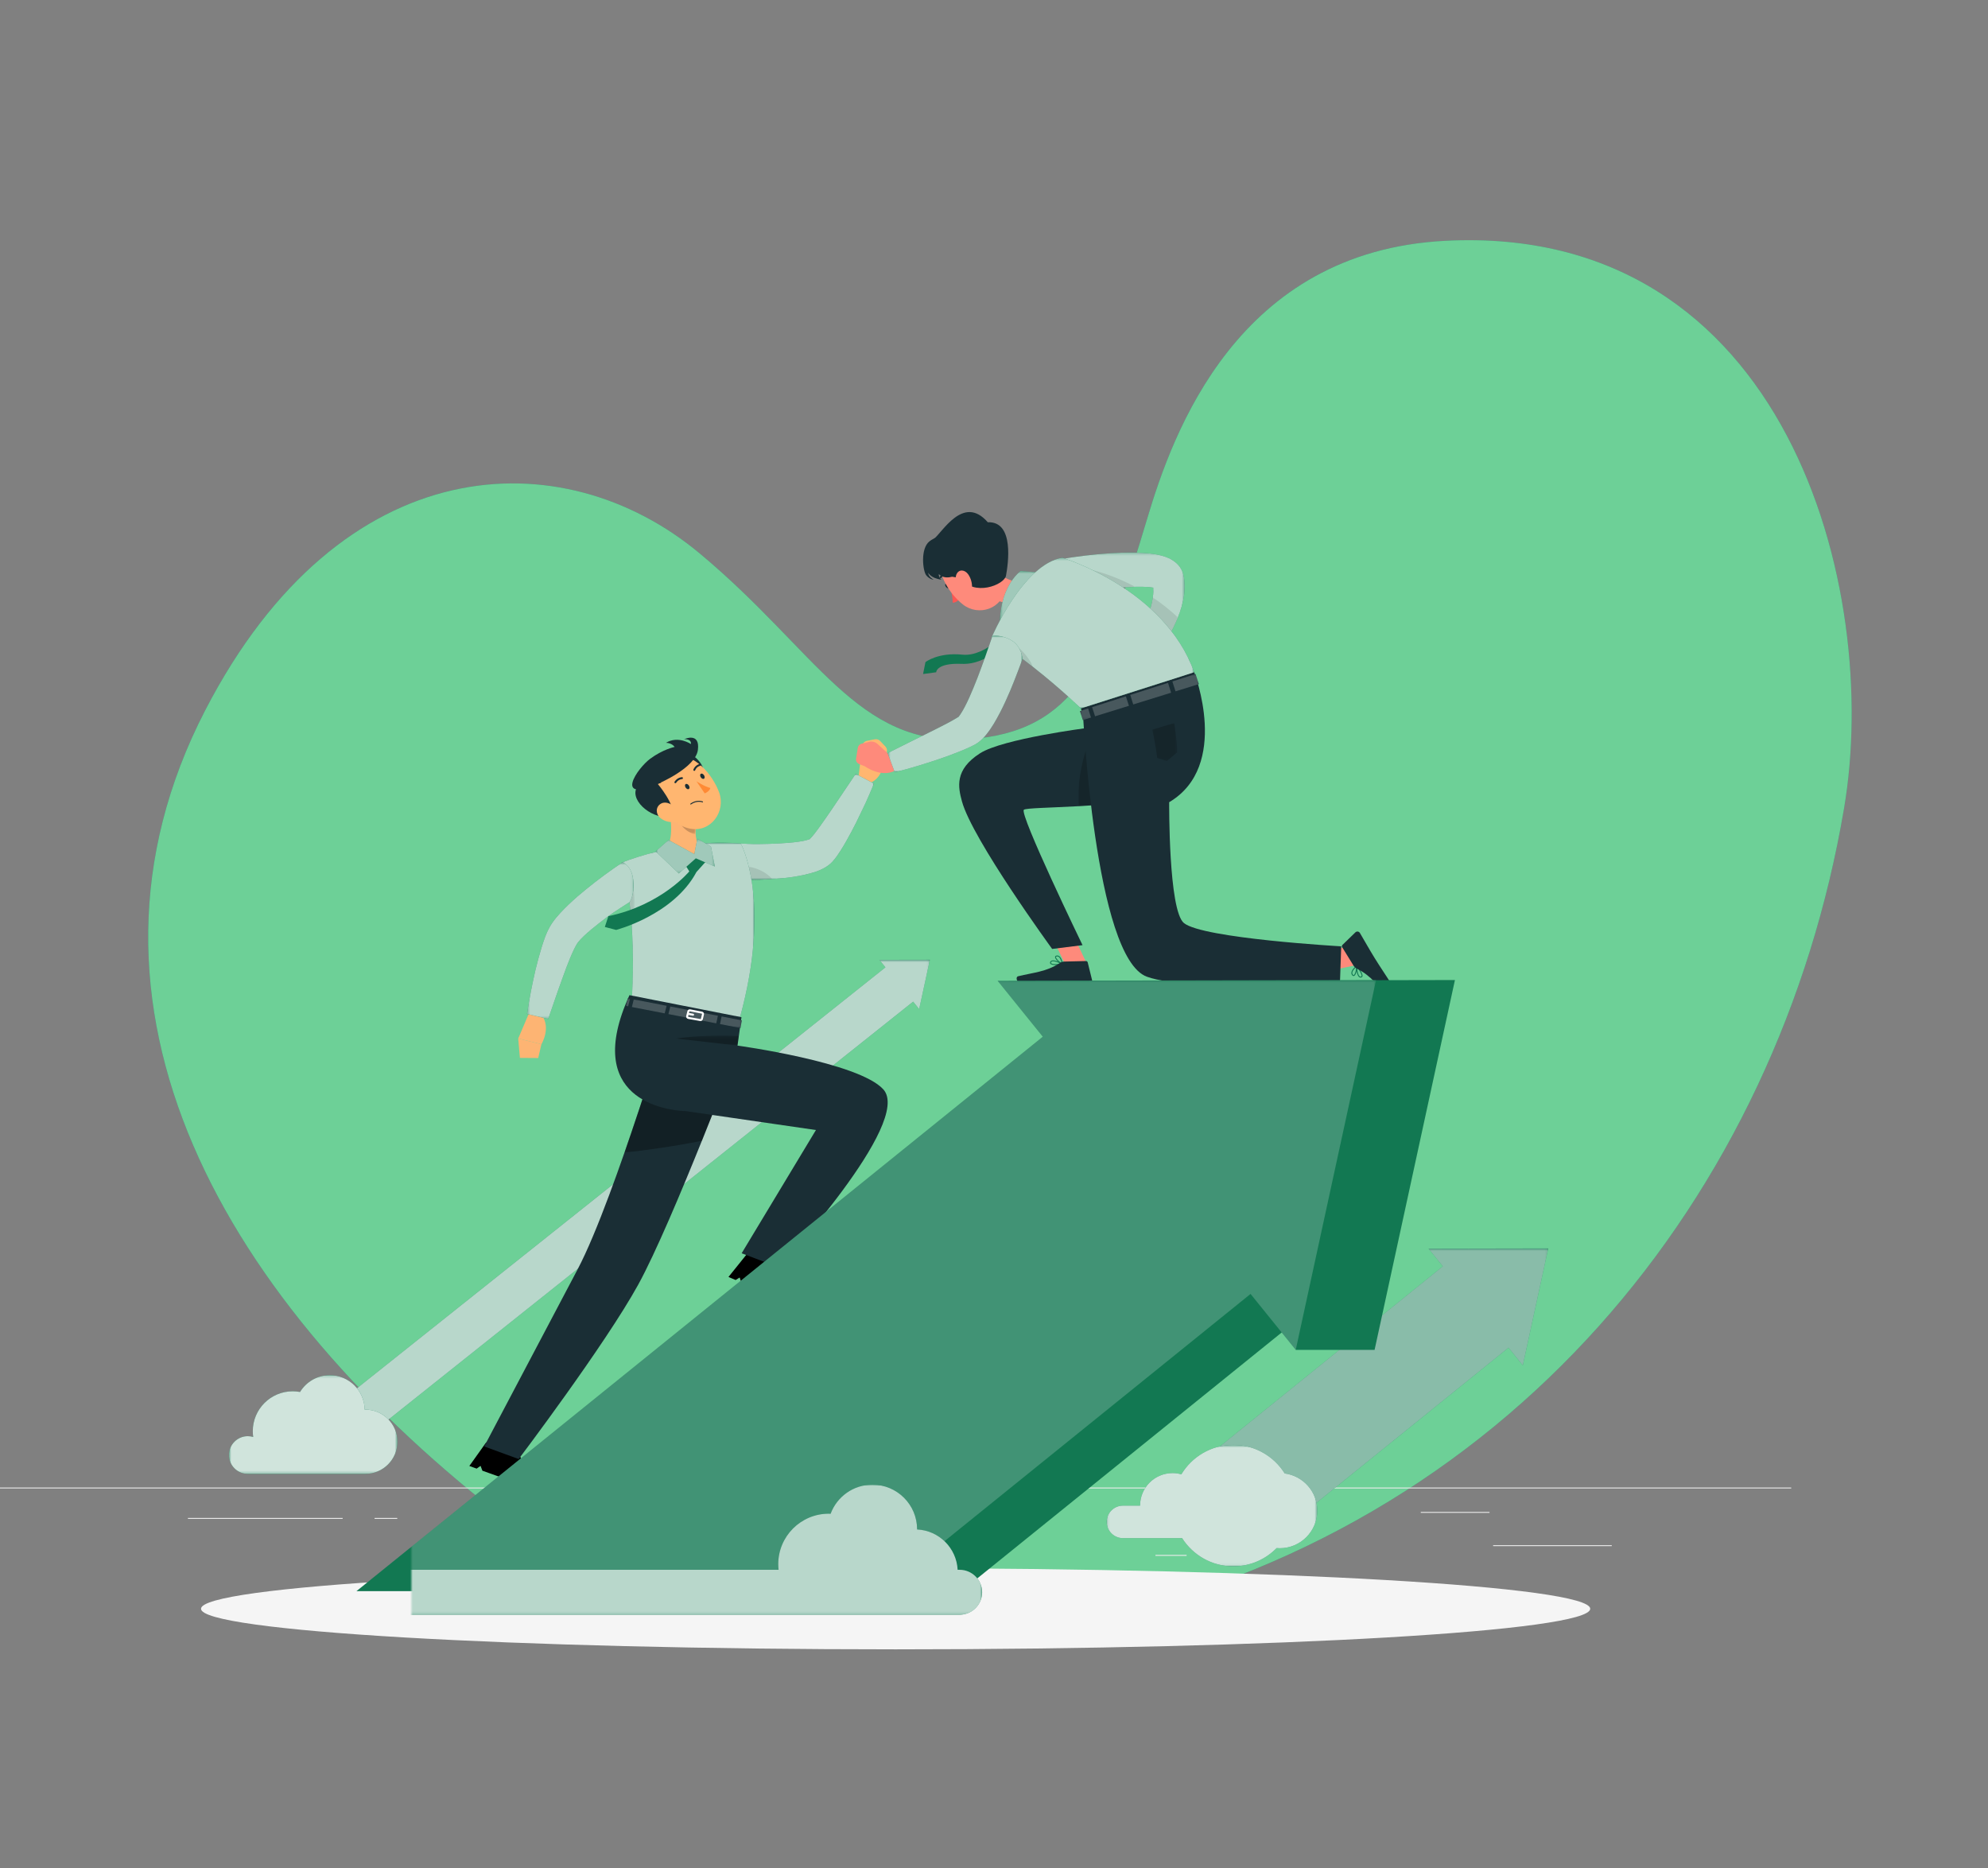 <svg width="778" height="731" viewBox="0 0 778 731" fill="none" xmlns="http://www.w3.org/2000/svg">
<rect x="0" y="0" width="778" height="731" fill="#808080" stroke="none"/>
<path d="M565.542 94.244C484.326 98.455 459.058 169.053 448.906 203.134C432.287 258.932 420.797 286.485 379.031 289.283C335.415 292.215 319.743 254.811 273.751 216.519C220.253 171.926 133.563 174.949 80.306 277.973C20.642 393.48 87.465 510.205 200.16 596.219C264.576 645.4 329.323 654.875 424.482 634.586C590.373 599.197 695.939 467.898 721.657 316.385C736.276 230.401 699.383 87.296 565.542 94.244Z" fill="#18A370"/>
<path opacity="0.7" d="M565.542 94.244C484.326 98.455 459.058 169.053 448.906 203.134C432.287 258.932 420.797 286.485 379.031 289.283C335.415 292.215 319.743 254.811 273.751 216.519C220.253 171.926 133.563 174.949 80.306 277.973C20.642 393.48 87.465 510.205 200.16 596.219C264.576 645.4 329.323 654.875 424.482 634.586C590.373 599.197 695.939 467.898 721.657 316.385C736.276 230.401 699.383 87.296 565.542 94.244Z" fill="#92E3A9"/>
<path d="M0 582.473H701V582.124H0V582.473Z" fill="#ECECEC"/>
<path d="M584.324 605.039H630.761V604.69H584.324V605.039Z" fill="#ECECEC"/>
<path d="M452.183 608.844H464.37V608.494H452.183V608.844Z" fill="#ECECEC"/>
<path d="M556.014 592.02H582.921V591.67H556.014V592.02Z" fill="#ECECEC"/>
<path d="M73.548 594.377H134.104V594.026H73.548V594.377Z" fill="#ECECEC"/>
<path d="M146.588 594.377H155.467V594.026H146.588V594.377Z" fill="#ECECEC"/>
<path d="M184.322 600.296H315.656V599.945H184.322V600.296Z" fill="#ECECEC"/>
<mask id="mask0_80_9873" style="mask-type:luminance" maskUnits="userSpaceOnUse" x="0" y="46" width="701" height="701">
<path d="M0 46H701V747H0V46Z" fill="white"/>
</mask>
<g mask="url(#mask0_80_9873)">
<path d="M622.333 629.566C622.333 638.334 500.629 645.441 350.5 645.441C200.371 645.441 78.668 638.334 78.668 629.566C78.668 620.798 200.371 613.691 350.5 613.691C500.629 613.691 622.333 620.798 622.333 629.566Z" fill="#F5F5F5"/>
</g>
<path d="M344.151 375.623L346.511 378.544L122.566 556.921L132.104 568.73L133.414 570.353L357.357 391.973L359.716 394.894L363.911 375.584L344.151 375.623Z" fill="#127852"/>
<mask id="mask1_80_9873" style="mask-type:luminance" maskUnits="userSpaceOnUse" x="0" y="46" width="701" height="701">
<path d="M0 46H701V747H0V46Z" fill="white"/>
</mask>
<g mask="url(#mask1_80_9873)">
<mask id="mask2_80_9873" style="mask-type:luminance" maskUnits="userSpaceOnUse" x="122" y="375" width="242" height="196">
<path d="M122.566 375.583H363.91V570.352H122.566V375.583Z" fill="white"/>
</mask>
<g mask="url(#mask2_80_9873)">
<g opacity="0.7">
<path d="M344.151 375.623L346.511 378.544L122.566 556.921L132.104 568.73L133.414 570.353L357.357 391.973L359.716 394.894L363.911 375.584L344.151 375.623Z" fill="white"/>
</g>
</g>
<path d="M89.606 569.398C89.606 565.326 92.906 562.025 96.979 562.025C97.715 562.025 98.425 562.137 99.096 562.337C98.988 561.599 98.93 560.843 98.93 560.075C98.93 551.451 105.921 544.461 114.543 544.461C115.526 544.461 116.486 544.556 117.418 544.73C119.819 540.803 124.133 538.173 129.072 538.173C136.547 538.173 142.612 544.18 142.723 551.629C142.799 551.628 142.873 551.616 142.95 551.616C149.896 551.616 155.528 557.248 155.528 564.194C155.528 571.141 149.896 576.771 142.95 576.771H96.761L96.771 576.761C92.796 576.65 89.606 573.399 89.606 569.398Z" fill="#127852"/>
<mask id="mask3_80_9873" style="mask-type:luminance" maskUnits="userSpaceOnUse" x="89" y="538" width="67" height="39">
<path d="M89.606 538.172H155.527V576.771H89.606V538.172Z" fill="white"/>
</mask>
<g mask="url(#mask3_80_9873)">
<g opacity="0.8">
<path d="M89.606 569.398C89.606 565.326 92.906 562.025 96.979 562.025C97.715 562.025 98.425 562.137 99.096 562.337C98.988 561.599 98.93 560.843 98.93 560.075C98.93 551.451 105.921 544.461 114.543 544.461C115.526 544.461 116.486 544.556 117.418 544.73C119.819 540.803 124.133 538.173 129.072 538.173C136.547 538.173 142.612 544.18 142.723 551.629C142.799 551.628 142.873 551.616 142.95 551.616C149.896 551.616 155.528 557.248 155.528 564.194C155.528 571.141 149.896 576.771 142.95 576.771H96.761L96.771 576.761C92.796 576.65 89.606 573.399 89.606 569.398Z" fill="white"/>
</g>
</g>
</g>
<path d="M559.049 488.625L564.642 495.549L460.549 579.635L483.164 607.634L486.267 611.479L590.361 527.392L595.955 534.317L605.901 488.533L559.049 488.625Z" fill="#127852"/>
<mask id="mask4_80_9873" style="mask-type:luminance" maskUnits="userSpaceOnUse" x="0" y="46" width="701" height="701">
<path d="M0 46H701V747H0V46Z" fill="white"/>
</mask>
<g mask="url(#mask4_80_9873)">
<mask id="mask5_80_9873" style="mask-type:luminance" maskUnits="userSpaceOnUse" x="460" y="488" width="146" height="124">
<path d="M460.548 488.533H605.9V611.478H460.548V488.533Z" fill="white"/>
</mask>
<g mask="url(#mask5_80_9873)">
<g opacity="0.5">
<path d="M559.048 488.625L564.641 495.548L460.548 579.634L483.164 607.634L486.266 611.478L590.36 527.392L595.954 534.316L605.9 488.532L559.048 488.625Z" fill="white"/>
</g>
</g>
<path d="M502.771 576.609C498.571 569.907 491.14 565.435 482.647 565.435C474.012 565.435 466.476 570.057 462.318 576.945C461.226 576.641 460.079 576.466 458.89 576.466C451.861 576.466 446.163 582.164 446.163 589.193C446.163 589.198 446.164 589.203 446.164 589.209H439.453C435.958 589.209 433.098 592.069 433.098 595.565C433.098 599.061 435.958 601.921 439.453 601.921H462.61C466.826 608.542 474.214 612.95 482.647 612.95C489.297 612.95 495.3 610.211 499.613 605.807C500.014 605.841 500.416 605.869 500.825 605.869C508.944 605.869 515.527 599.288 515.527 591.167C515.527 583.709 509.969 577.564 502.771 576.609Z" fill="#127852"/>
<mask id="mask6_80_9873" style="mask-type:luminance" maskUnits="userSpaceOnUse" x="433" y="565" width="83" height="48">
<path d="M433.099 565.437H515.526V612.95H433.099V565.437Z" fill="white"/>
</mask>
<g mask="url(#mask6_80_9873)">
<g opacity="0.8">
<path d="M502.771 576.609C498.571 569.907 491.14 565.435 482.647 565.435C474.012 565.435 466.476 570.057 462.318 576.945C461.226 576.641 460.079 576.466 458.89 576.466C451.861 576.466 446.163 582.164 446.163 589.193C446.163 589.198 446.164 589.203 446.164 589.209H439.453C435.958 589.209 433.098 592.069 433.098 595.565C433.098 599.061 435.958 601.921 439.453 601.921H462.61C466.826 608.542 474.214 612.95 482.647 612.95C489.297 612.95 495.3 610.211 499.613 605.807C500.014 605.841 500.416 605.869 500.825 605.869C508.944 605.869 515.527 599.288 515.527 591.167C515.527 583.709 509.969 577.564 502.771 576.609Z" fill="white"/>
</g>
</g>
</g>
<mask id="mask7_80_9873" style="mask-type:luminance" maskUnits="userSpaceOnUse" x="0" y="46" width="701" height="701">
<path d="M0 46H701V747H0V46Z" fill="white"/>
</mask>
<g mask="url(#mask7_80_9873)">
<path d="M346.49 292.124L344.47 289.994C343.925 289.422 343.128 289.166 342.352 289.314L339.328 289.896C338.339 290.086 337.586 290.892 337.464 291.89L335.915 304.563L340.606 306.361C346.316 303.877 346.022 296.333 346.022 296.333L346.842 294.831C347.326 293.948 347.183 292.854 346.49 292.124Z" fill="#FFB670"/>
<path d="M289.897 330.101C289.897 330.101 294.387 330.373 297.021 330.309C299.677 330.274 302.321 330.225 304.919 330.074C307.507 329.909 310.08 329.728 312.438 329.4C313.607 329.236 314.743 329.026 315.637 328.783C316.056 328.663 316.46 328.534 316.648 328.459C316.95 328.321 316.616 328.563 316.784 328.468C317.223 328.095 318.074 327.081 318.818 326.142C319.587 325.165 320.361 324.115 321.125 323.045C322.664 320.9 324.191 318.672 325.713 316.429L334.873 302.841L342.028 306.65C340.977 309.267 339.836 311.79 338.693 314.343C337.51 316.868 336.304 319.387 335.061 321.904C333.797 324.412 332.485 326.905 331.059 329.4C330.339 330.648 329.596 331.898 328.78 333.173C327.93 334.475 327.149 335.694 325.673 337.302C324.878 338.186 323.421 339.259 322.482 339.722C321.449 340.287 320.56 340.639 319.679 340.971C317.956 341.592 316.397 341.986 314.863 342.329C311.804 343.009 308.892 343.415 305.991 343.692C300.183 344.268 294.61 344.486 288.786 344.354L289.897 330.101Z" fill="#127852"/>
<mask id="mask8_80_9873" style="mask-type:luminance" maskUnits="userSpaceOnUse" x="288" y="302" width="55" height="43">
<path d="M288.789 302.842H342.023V344.391H288.789V302.842Z" fill="white"/>
</mask>
<g mask="url(#mask8_80_9873)">
<g opacity="0.7">
<path d="M342.023 306.656C340.971 309.264 339.836 311.787 338.7 314.339C337.509 316.863 336.303 319.386 335.055 321.91C333.793 324.405 332.489 326.901 331.059 329.396C330.344 330.644 329.601 331.892 328.774 333.168C327.933 334.472 327.148 335.691 325.676 337.304C324.877 338.187 323.418 339.253 322.479 339.715C321.442 340.29 320.558 340.64 319.675 340.977C317.951 341.594 316.394 341.986 314.866 342.323C311.81 343.01 308.894 343.416 305.992 343.697C304.744 343.823 303.51 343.921 302.29 344.019C297.79 344.342 293.36 344.454 288.789 344.356L289.013 341.412L289.897 330.097C289.897 330.097 294.383 330.378 297.019 330.308C299.683 330.266 302.318 330.224 304.926 330.069C307.506 329.915 310.085 329.733 312.441 329.396C313.604 329.242 314.74 329.032 315.637 328.78C316.058 328.667 316.465 328.541 316.647 328.457C316.955 328.317 316.619 328.569 316.787 328.471C317.222 328.093 318.077 327.083 318.82 326.144C319.591 325.162 320.362 324.111 321.119 323.045C322.661 320.9 324.19 318.671 325.718 316.428L334.873 302.843L342.023 306.656Z" fill="white"/>
</g>
</g>
<mask id="mask9_80_9873" style="mask-type:luminance" maskUnits="userSpaceOnUse" x="288" y="338" width="15" height="7">
<path d="M288.789 338.832H302.29V344.391H288.789V338.832Z" fill="white"/>
</mask>
<g mask="url(#mask9_80_9873)">
<g opacity="0.1">
<path d="M302.29 344.019C297.79 344.342 293.36 344.454 288.789 344.356L289.013 341.412L290.107 338.832C290.107 338.832 297.453 338.734 302.29 344.019Z" fill="black"/>
</g>
</g>
<path d="M214.913 581.607C214.913 581.607 202.219 572.875 202.999 567.009C203.076 566.434 202.738 565.923 202.128 565.831L191.371 564.204C190.869 564.128 190.332 564.356 190.033 564.774L183.678 573.683L186.534 574.716L188.066 573.641L188.787 575.53C204.286 581.138 211.043 583.396 214.461 583.54C215.401 582.332 214.913 581.607 214.913 581.607Z" fill="black"/>
<path d="M286.392 416.686C286.392 416.686 285.747 418.366 284.611 421.283C283.391 424.437 281.597 429.037 279.438 434.505C277.994 438.15 276.395 442.186 274.671 446.436C266.75 466.12 256.515 490.473 249.743 502.767C236.775 526.294 202.987 570.976 202.987 570.976L189.485 566.039C189.485 566.039 213.796 520.027 226.064 496.71C229.807 489.604 234.111 479.145 238.373 467.731C240.406 462.305 242.425 456.657 244.374 451.063C245.257 448.539 246.126 446.015 246.967 443.532C249.197 436.972 251.286 430.649 253.122 425.012C253.346 424.311 253.571 423.61 253.795 422.938C254.538 420.625 255.239 418.438 255.87 416.419C258.506 408.119 260.146 402.65 260.202 402.441H260.216L272.259 409.003L286.392 416.686Z" fill="#1A2E35"/>
<mask id="mask10_80_9873" style="mask-type:luminance" maskUnits="userSpaceOnUse" x="244" y="416" width="41" height="36">
<path d="M244.374 416.419H284.611V451.062H244.374V416.419Z" fill="white"/>
</mask>
<g mask="url(#mask10_80_9873)">
<g opacity="0.3">
<path d="M284.611 421.284C283.392 424.438 281.597 429.037 279.438 434.506C277.994 438.15 276.396 442.187 274.671 446.435C263.652 448.652 252.436 450.151 244.374 451.062C245.257 448.538 246.127 446.016 246.968 443.533C249.197 436.972 251.286 430.65 253.123 425.013C253.347 424.312 253.571 423.611 253.795 422.939C254.539 420.625 255.24 418.439 255.87 416.419C263.974 417.526 274.811 419.181 284.611 421.284Z" fill="black"/>
</g>
</g>
<path d="M243.244 337.566C243.244 337.576 243.254 337.587 243.254 337.597C245.197 344.119 246.337 351.7 246.972 359.173C247.463 364.985 247.651 370.708 247.674 375.842C247.694 381.017 247.538 385.596 247.37 389.101C247.143 393.606 246.878 396.38 246.878 396.38L289.475 398.569C302.257 352.248 289.896 330.101 289.896 330.101C289.896 330.101 284.589 329.565 278.475 329.839C277.686 329.862 276.887 329.924 276.066 329.987C270.857 330.422 262.557 332.068 257.015 333.321C255.872 333.572 254.725 333.868 253.605 334.172C248.04 335.689 243.244 337.566 243.244 337.566Z" fill="#127852"/>
<mask id="mask11_80_9873" style="mask-type:luminance" maskUnits="userSpaceOnUse" x="243" y="329" width="53" height="70">
<path d="M243.238 329.763H295.269V398.571H243.238V329.763Z" fill="white"/>
</mask>
<g mask="url(#mask11_80_9873)">
<g opacity="0.7">
<path d="M289.476 398.57L246.883 396.383C246.883 396.383 247.15 393.607 247.374 389.093C247.43 387.776 247.486 386.275 247.542 384.648C247.627 382.027 247.683 379.054 247.683 375.844C247.669 374.289 247.641 372.675 247.598 371.022C247.598 370.755 247.584 370.49 247.584 370.222C247.514 367.602 247.388 364.88 247.206 362.118C247.122 361.137 247.052 360.157 246.968 359.174C246.912 358.404 246.841 357.619 246.771 356.847C246.561 354.884 246.337 352.921 246.056 350.988C245.986 350.455 245.902 349.921 245.818 349.404C245.692 348.519 245.552 347.664 245.397 346.794C244.823 343.599 244.122 340.485 243.266 337.583C243.266 337.583 243.252 337.569 243.238 337.569C243.238 337.569 248.047 335.691 253.613 334.164C254.721 333.869 255.87 333.575 257.006 333.321C262.558 332.073 270.858 330.421 276.059 329.986C276.886 329.93 277.685 329.858 278.485 329.844C284.583 329.564 289.897 330.098 289.897 330.098C289.897 330.098 302.262 352.234 289.476 398.57Z" fill="white"/>
</g>
</g>
<path d="M315.82 509.419C315.82 509.419 303.65 499.972 304.766 494.161C304.875 493.59 304.568 493.062 303.964 492.935L293.317 490.692C292.821 490.587 292.271 490.785 291.95 491.184L285.093 499.711L287.884 500.907L289.475 499.923L290.088 501.852C305.238 508.339 311.854 510.982 315.258 511.321C316.266 510.17 315.82 509.419 315.82 509.419Z" fill="black"/>
<path d="M267.253 434.758C267.892 434.79 268.248 434.792 268.248 434.792L319.315 442.215L290.244 490.441L304.8 495.982C304.8 495.982 357.435 439.229 345.676 426.29C336.007 415.646 288.619 409.173 288.619 409.173L290.174 398.065L246.343 389.436C227.607 430.451 260.979 434.374 267.253 434.758Z" fill="#1A2E35"/>
<path d="M245.823 393.796L244.894 393.616L245.745 390.663L246.57 390.823L245.823 393.796Z" fill="#1A2E35"/>
<path d="M280.301 400.468L261.589 396.846L262.319 393.877L280.955 397.49L280.301 400.468Z" fill="#1A2E35"/>
<path d="M282.398 397.771L290.309 399.305L289.782 402.302L281.772 400.753L282.398 397.771Z" fill="#1A2E35"/>
<path d="M248.015 391.102L260.881 393.597L260.121 396.564L247.297 394.081L248.015 391.102Z" fill="#1A2E35"/>
<mask id="mask12_80_9873" style="mask-type:luminance" maskUnits="userSpaceOnUse" x="244" y="390" width="47" height="13">
<path d="M244.894 390.662H290.309V402.303H244.894V390.662Z" fill="white"/>
</mask>
<g mask="url(#mask12_80_9873)">
<g opacity="0.2">
<path d="M245.823 393.796L244.894 393.615L245.745 390.662L246.57 390.822L245.823 393.796Z" fill="white"/>
<path d="M280.3 400.468L261.588 396.846L262.318 393.877L280.954 397.49L280.3 400.468Z" fill="white"/>
<path d="M282.398 397.771L290.309 399.305L289.782 402.302L281.772 400.753L282.398 397.771Z" fill="white"/>
<path d="M248.015 391.102L260.881 393.597L260.121 396.564L247.297 394.081L248.015 391.102Z" fill="white"/>
</g>
</g>
<path d="M275.108 396.944L274.686 398.752C274.619 399.04 274.339 399.225 274.048 399.174L269.363 398.342C269.046 398.285 268.843 397.973 268.921 397.66L269.391 395.783C269.462 395.497 269.746 395.317 270.036 395.372L274.672 396.272C274.982 396.331 275.18 396.637 275.108 396.944Z" stroke="white" stroke-width="0.785" stroke-miterlimit="10"/>
<path d="M271.226 397.092L269.795 396.839" stroke="white" stroke-width="0.785" stroke-miterlimit="10" stroke-linecap="round" stroke-linejoin="round"/>
<path d="M261.429 313.992L272.555 323.215C271.466 327.728 273.356 331.892 275.549 332.661C275.549 332.661 277.174 336.532 274.046 337.184C267.703 338.506 260.469 332.364 260.469 332.364C263.824 328.76 262.611 319.754 261.429 313.992Z" fill="#FDB473"/>
<mask id="mask13_80_9873" style="mask-type:luminance" maskUnits="userSpaceOnUse" x="265" y="317" width="8" height="10">
<path d="M265.774 317.756H272.55V326.41H265.774V317.756Z" fill="white"/>
</mask>
<g mask="url(#mask13_80_9873)">
<g opacity="0.2">
<path d="M265.965 317.756L272.55 323.209C272.289 324.278 272.087 325.36 272.021 326.41C269.551 326.099 266.14 323.455 265.857 320.881C265.715 319.595 265.76 318.358 265.965 317.756Z" fill="black"/>
</g>
</g>
<path d="M271.252 295.77C273.943 297.448 277.591 302.508 273.066 303.725C268.542 304.94 266.624 292.884 271.252 295.77Z" fill="#1A2E35"/>
<path d="M257.354 313.062C262.062 319.27 264.503 323.147 269.971 324.259C278.195 325.931 284.175 317.556 281.41 310.044C278.92 303.282 271.639 294.266 263.616 295.976C255.711 297.663 252.648 306.853 257.354 313.062Z" fill="#FFB670"/>
<path d="M258.744 306.302L253.09 299.703C253.09 299.703 245.62 305.199 249.013 308.526C246.775 313.788 255.66 321.133 263.428 319.623C264.328 314.878 257.409 306.772 257.409 306.772C257.835 306.644 258.286 306.48 258.744 306.302Z" fill="#1A2E35"/>
<path d="M258.448 320.121C260.076 321.443 262.159 321.881 263.868 321.665C266.439 321.338 266.738 318.777 265.196 316.859C263.809 315.133 260.801 313.223 258.619 314.516C256.468 315.792 256.588 318.61 258.448 320.121Z" fill="#FFB670"/>
<path d="M268.335 308.226C268.685 308.753 269.248 308.991 269.591 308.758C269.935 308.524 269.928 307.909 269.577 307.38C269.225 306.853 268.663 306.615 268.319 306.849C267.977 307.082 267.984 307.699 268.335 308.226Z" fill="#1A2E35"/>
<path d="M274.265 304.192C274.616 304.719 275.179 304.957 275.522 304.725C275.865 304.492 275.859 303.875 275.508 303.348C275.157 302.819 274.593 302.583 274.251 302.815C273.908 303.048 273.915 303.665 274.265 304.192Z" fill="#1A2E35"/>
<path d="M272.555 305.737C272.555 305.737 275.727 307.835 278 308.356C277.633 309.802 275.789 310.476 275.789 310.476L272.555 305.737Z" fill="#FF8A35"/>
<path d="M270.907 314.051C270.675 314.176 270.441 314.321 270.207 314.492C270.124 314.554 270.105 314.67 270.165 314.753C270.225 314.839 270.342 314.855 270.423 314.795C272.677 313.156 274.853 313.969 274.876 313.978C274.97 314.016 275.078 313.965 275.114 313.871C275.152 313.775 275.104 313.667 275.009 313.629C274.922 313.595 273.045 312.893 270.907 314.051Z" fill="#1A2E35"/>
<path d="M264.276 306.494C264.406 306.499 264.535 306.438 264.611 306.32C265.512 304.917 266.885 304.881 266.899 304.881C267.104 304.879 267.27 304.71 267.269 304.504C267.269 304.3 267.101 304.134 266.896 304.137C266.823 304.137 265.104 304.182 263.986 305.923C263.873 306.097 263.924 306.327 264.096 306.436C264.152 306.471 264.214 306.491 264.276 306.494Z" fill="#1A2E35"/>
<path d="M274.335 299.405C274.357 299.338 274.36 299.264 274.337 299.191C274.281 298.992 274.077 298.874 273.879 298.929C271.899 299.477 271.386 301.112 271.355 301.182C271.295 301.378 271.405 301.588 271.599 301.651C271.794 301.713 272.002 301.607 272.063 301.412C272.083 301.343 272.494 300.088 274.082 299.649C274.207 299.614 274.298 299.52 274.335 299.405Z" fill="#1A2E35"/>
<path d="M257.41 306.772C257.41 306.772 272.212 300.553 273.119 293.453C274.025 286.354 267.772 289.262 267.772 289.262C267.772 289.262 270.667 289.065 270.384 291.174C270.384 291.174 265.384 287.763 260.622 290.693C260.622 290.693 262.847 290.649 264.019 292.301C264.019 292.301 259.494 293.186 254.418 296.949C249.342 300.712 240.225 314.183 257.41 306.772Z" fill="#1A2E35"/>
<mask id="mask14_80_9873" style="mask-type:luminance" maskUnits="userSpaceOnUse" x="264" y="405" width="26" height="5">
<path d="M264.492 405.268H289.148V409.173H264.492V405.268Z" fill="white"/>
</mask>
<g mask="url(#mask14_80_9873)">
<g opacity="0.3">
<path d="M288.619 409.173L264.492 406.402C264.492 406.402 274.044 404.834 289.148 405.387L288.619 409.173Z" fill="black"/>
</g>
</g>
<mask id="mask15_80_9873" style="mask-type:luminance" maskUnits="userSpaceOnUse" x="245" y="347" width="4" height="16">
<path d="M245.817 347.987H248.375V362.119H245.817V347.987Z" fill="white"/>
</mask>
<g mask="url(#mask15_80_9873)">
<g opacity="0.1">
<path d="M247.205 362.119C247.121 361.138 247.051 360.156 246.967 359.175C246.911 358.404 246.841 357.619 246.771 356.848C246.56 354.885 246.336 352.922 246.056 350.987C245.986 350.455 245.902 349.922 245.817 349.403C246.462 348.884 247.177 348.408 247.934 347.987C247.934 347.987 249.308 355.067 247.205 362.119Z" fill="black"/>
</g>
</g>
<path d="M206.999 396.563L202.807 406.404L211.883 408.646C211.883 408.646 215.781 402.181 211.977 397.25L206.999 396.563Z" fill="#FDB473"/>
<path d="M203.459 413.987L210.626 414.04L211.884 408.645L202.806 406.403L203.459 413.987Z" fill="#FDB473"/>
<path d="M247.818 344.375C248.442 350.546 246.335 353.054 246.335 353.054C246.335 353.054 240.36 356.808 237.767 358.732C235.564 360.393 233.403 362.079 231.355 363.769C230.342 364.618 229.365 365.477 228.471 366.329C227.583 367.171 226.755 368.047 226.23 368.725C225.996 368.995 225.761 369.435 225.51 369.827C225.255 370.24 224.988 370.856 224.712 371.356C224.164 372.487 223.618 373.683 223.104 374.94C222.068 377.444 221.086 380.056 220.154 382.706C218.212 387.978 216.404 393.412 214.543 398.753L206.262 396.786C207.104 390.968 208.241 385.3 209.555 379.557C210.248 376.701 211.014 373.841 211.894 370.932C212.331 369.481 212.829 368.002 213.389 366.485C213.726 365.687 213.995 364.968 214.414 364.114C214.856 363.249 215.264 362.402 215.871 361.506C216.994 359.828 218.093 358.565 219.202 357.344C220.31 356.14 221.422 355.028 222.542 353.955C224.771 351.813 227.059 349.864 229.376 347.987C234.017 344.213 238.676 340.768 243.67 337.438C243.67 337.438 247.253 338.791 247.818 344.375Z" fill="#127852"/>
<mask id="mask16_80_9873" style="mask-type:luminance" maskUnits="userSpaceOnUse" x="206" y="337" width="42" height="62">
<path d="M206.264 337.438H247.935V398.754H206.264V337.438Z" fill="white"/>
</mask>
<g mask="url(#mask16_80_9873)">
<g opacity="0.7">
<path d="M247.819 344.375C248.443 350.546 246.336 353.054 246.336 353.054C246.336 353.054 240.361 356.808 237.768 358.732C235.564 360.393 233.404 362.079 231.356 363.769C230.343 364.618 229.366 365.477 228.472 366.329C227.584 367.171 226.756 368.047 226.231 368.725C225.997 368.995 225.762 369.435 225.511 369.827C225.256 370.24 224.989 370.856 224.713 371.356C224.165 372.487 223.619 373.683 223.105 374.94C222.069 377.444 221.087 380.056 220.155 382.706C218.213 387.978 216.405 393.412 214.544 398.753L206.263 396.786C207.105 390.968 208.242 385.3 209.556 379.557C210.249 376.701 211.015 373.841 211.895 370.932C212.332 369.481 212.83 368.002 213.39 366.485C213.727 365.687 213.996 364.968 214.415 364.114C214.857 363.249 215.265 362.402 215.872 361.506C216.995 359.828 218.094 358.565 219.203 357.344C220.311 356.14 221.423 355.028 222.543 353.955C224.772 351.813 227.06 349.864 229.377 347.987C234.018 344.213 238.677 340.768 243.671 337.438C243.671 337.438 247.254 338.791 247.819 344.375Z" fill="white"/>
</g>
</g>
<path d="M266.644 336.103L269.761 341.001C269.761 341.001 258.893 354.174 238.091 358.52L236.703 362.754L241.125 363.912C241.125 363.912 263.592 358.098 272.556 341.247L277.187 336.088L271.728 334.257L266.644 336.103Z" fill="#127852"/>
<path d="M256.57 333.153L261.636 328.722L271.729 334.257L272.895 328.204L278.224 331.27L279.75 339.099L272.313 335.882L265.658 341.815L256.57 333.153Z" fill="#127852"/>
<mask id="mask17_80_9873" style="mask-type:luminance" maskUnits="userSpaceOnUse" x="256" y="328" width="24" height="14">
<path d="M256.569 328.204H279.749V341.815H256.569V328.204Z" fill="white"/>
</mask>
<g mask="url(#mask17_80_9873)">
<g opacity="0.6">
<path d="M256.569 333.153L261.635 328.722L271.728 334.257L272.894 328.204L278.223 331.27L279.749 339.099L272.312 335.882L265.657 341.815L256.569 333.153Z" fill="white"/>
</g>
</g>
</g>
<mask id="mask18_80_9873" style="mask-type:luminance" maskUnits="userSpaceOnUse" x="0" y="46" width="701" height="701">
<path d="M0 46H701V747H0V46Z" fill="white"/>
</mask>
<g mask="url(#mask18_80_9873)">
<path d="M395.629 245.465C395.629 245.465 386.202 257.158 376.634 256.188C367.066 255.218 362.177 259.1 362.177 259.1L361.243 263.767L366.373 263.076C366.373 263.076 366.373 259.377 376.357 259.794C386.34 260.209 393.827 251.626 396.739 247.737L395.629 245.465Z" fill="#127852"/>
<path d="M463.352 226.028L463.153 225.106C463.052 224.742 463.107 224.696 462.762 223.786C462.214 222.365 461.291 221.193 460.477 220.462C458.789 218.952 457.399 218.42 456.189 217.942C453.791 217.093 451.878 216.826 449.987 216.593C448.115 216.38 446.34 216.288 444.592 216.242C441.101 216.141 437.738 216.314 434.404 216.523C427.718 216.965 421.287 217.754 414.675 218.897L417.081 232.708C423.126 231.745 429.429 230.863 435.53 230.231C438.589 229.919 441.638 229.73 444.565 229.635C446.024 229.598 447.459 229.604 448.781 229.684C449.711 229.739 450.63 229.845 451.32 229.964C451.364 230.44 451.381 230.96 451.365 231.511C451.277 233.894 450.68 236.686 449.864 239.464C448.218 245.047 445.637 250.849 442.964 256.267L449.618 260.705C453.868 255.329 457.366 249.745 460.262 243.321C461.646 240.083 462.87 236.664 463.425 232.653C463.693 230.644 463.788 228.453 463.352 226.028Z" fill="#127852"/>
<mask id="mask19_80_9873" style="mask-type:luminance" maskUnits="userSpaceOnUse" x="414" y="216" width="50" height="45">
<path d="M414.676 216.212H463.65V260.698H414.676V216.212Z" fill="white"/>
</mask>
<g mask="url(#mask19_80_9873)">
<g opacity="0.7">
<path d="M463.423 232.658C462.975 235.966 462.049 238.883 460.97 241.617C460.746 242.191 460.507 242.766 460.269 243.327C457.367 249.748 453.862 255.328 449.614 260.698L442.968 256.267C445.632 250.842 448.212 245.051 449.866 239.457C450.427 237.537 450.889 235.602 451.142 233.807C451.268 233.008 451.338 232.237 451.366 231.508C451.38 230.961 451.366 230.443 451.324 229.966C450.637 229.84 449.712 229.742 448.786 229.686C447.455 229.601 446.025 229.601 444.566 229.629C444.454 229.629 444.356 229.643 444.244 229.643C441.412 229.742 438.482 229.938 435.524 230.232C429.607 230.849 423.522 231.69 417.648 232.63C417.452 232.658 417.269 232.686 417.087 232.714L414.676 218.89C421.293 217.754 427.714 216.969 434.402 216.521C437.739 216.31 441.103 216.142 444.594 216.24C446.347 216.282 448.113 216.381 449.992 216.591C451.885 216.829 453.792 217.096 456.189 217.937C457.395 218.413 458.783 218.946 460.479 220.46C461.292 221.189 462.218 222.367 462.764 223.783C463.101 224.694 463.059 224.736 463.157 225.101L463.353 226.026C463.788 228.452 463.69 230.639 463.423 232.658Z" fill="white"/>
</g>
</g>
<mask id="mask20_80_9873" style="mask-type:luminance" maskUnits="userSpaceOnUse" x="417" y="222" width="28" height="11">
<path d="M417.647 222.031H444.243V232.63H417.647V222.031Z" fill="white"/>
</mask>
<g mask="url(#mask20_80_9873)">
<g opacity="0.1">
<path d="M444.243 229.644C441.411 229.742 438.481 229.938 435.523 230.232C429.607 230.849 423.522 231.691 417.647 232.63C419.793 227.358 421.994 222.031 421.994 222.031C421.994 222.031 431.808 222.97 444.243 229.644Z" fill="black"/>
</g>
</g>
<mask id="mask21_80_9873" style="mask-type:luminance" maskUnits="userSpaceOnUse" x="442" y="233" width="19" height="28">
<path d="M442.968 233.807H460.969V260.698H442.968V233.807Z" fill="white"/>
</mask>
<g mask="url(#mask21_80_9873)">
<g opacity="0.1">
<path d="M460.969 241.617C460.745 242.191 460.507 242.766 460.268 243.327C457.366 249.748 453.861 255.328 449.613 260.698L442.968 256.267C445.632 250.842 448.211 245.051 449.866 239.457C450.426 237.537 450.889 235.602 451.141 233.807C454.38 235.98 457.689 238.56 460.969 241.617Z" fill="black"/>
</g>
</g>
<path d="M371.367 228.805C371.749 229.29 371.804 229.886 371.486 230.137C371.169 230.386 370.602 230.197 370.22 229.712C369.837 229.227 369.784 228.631 370.099 228.38C370.416 228.13 370.984 228.32 371.367 228.805Z" fill="#1A2E35"/>
<path d="M371.848 229.851C371.848 229.851 372.955 233.517 372.807 235.826C374.297 235.948 375.466 234.431 375.466 234.431L371.848 229.851Z" fill="#FE5652"/>
<path d="M371.015 224.712C371.072 224.644 371.104 224.556 371.1 224.461C371.092 224.26 370.922 224.106 370.722 224.114C368.715 224.204 367.849 225.636 367.812 225.697C367.71 225.87 367.768 226.093 367.94 226.194C368.112 226.295 368.335 226.236 368.436 226.067C368.464 226.02 369.154 224.911 370.754 224.839C370.859 224.835 370.952 224.786 371.015 224.712Z" fill="#1A2E35"/>
<path d="M385.328 221.305C389.96 224.643 398.831 229.925 403.864 227.924C403.864 227.924 408.39 231.69 404.042 241.149C399.261 251.551 396.595 243.747 396.595 243.747C397.847 237.448 393.568 235.658 389.157 234.829L385.328 221.305Z" fill="#FE8A7B"/>
<path d="M386.722 215.006C391.059 221.247 393.915 224.681 393.322 230.111C392.43 238.28 382.927 241.359 376.813 236.539C371.31 232.2 365.141 222.721 369.098 215.749C372.994 208.879 382.385 208.764 386.722 215.006Z" fill="#FE8A7B"/>
<path d="M393.69 225.308C393.039 228.845 381.133 233.685 375.73 226.058C375.73 226.058 368.95 226.003 364.872 221.917C360.795 217.828 361.668 213.395 365.323 210.985C368.544 208.858 376.871 193.202 386.57 204.375C397.102 203.947 394.502 220.895 393.69 225.308Z" fill="#1A2E35"/>
<path d="M373.574 209.3C373.574 209.3 367.321 208.997 363.717 211.863C360.111 214.728 361.129 223.52 362.515 225.179C363.902 226.837 365.381 226.837 365.381 226.837C365.381 226.837 363.254 225.735 363.254 224.115C363.254 224.115 364.178 226.284 368.432 226.837C368.432 226.837 367.219 225.869 367.41 224.643C367.41 224.643 369.713 227.625 375.034 224.643C380.356 221.661 373.574 209.3 373.574 209.3Z" fill="#1A2E35"/>
<path d="M378.894 224.745C380.044 226.37 380.492 228.407 380.389 230.056C380.236 232.535 378.161 232.73 376.529 231.165C375.061 229.757 373.372 226.771 374.332 224.703C375.277 222.668 377.581 222.886 378.894 224.745Z" fill="#FE8A7B"/>
<path d="M391.341 245.465C391.341 245.465 390.176 231.35 399.394 223.423L410.369 224.43C410.369 224.43 404.045 239.863 391.341 245.465Z" fill="#127852"/>
<mask id="mask22_80_9873" style="mask-type:luminance" maskUnits="userSpaceOnUse" x="391" y="223" width="20" height="23">
<path d="M391.294 223.423H410.368V245.465H391.294V223.423Z" fill="white"/>
</mask>
<g mask="url(#mask22_80_9873)">
<g opacity="0.6">
<path d="M391.341 245.465C391.341 245.465 390.176 231.35 399.394 223.423L410.369 224.43C410.369 224.43 404.045 239.863 391.341 245.465Z" fill="white"/>
</g>
</g>
<path d="M422.985 277.213C422.985 277.213 406.387 260.916 388.039 249.508C388.039 249.508 400.263 220.815 415.737 218.255C415.737 218.255 455.74 230.336 467.347 263.075L422.985 277.213Z" fill="#127852"/>
<path d="M425.093 376.623L417.931 379.662L410.18 363.379L417.343 360.341L425.093 376.623Z" fill="#FE8A7B"/>
<path d="M467.348 263.075L463.124 307.891C460.802 309.609 457.102 310.946 452.637 311.988C443.893 314.022 432.225 314.948 422.149 315.487C410.832 316.106 401.538 316.222 400.698 316.873C398.731 318.404 423.649 369.868 423.649 369.868L411.756 371.35C411.756 371.35 380.498 328.481 376.454 313.589C374.963 308.092 373.46 301.207 383.556 294.773C392.442 289.107 425.532 284.858 425.532 284.858L422.986 277.213L467.348 263.075Z" fill="#1A2E35"/>
<mask id="mask23_80_9873" style="mask-type:luminance" maskUnits="userSpaceOnUse" x="421" y="280" width="32" height="36">
<path d="M421.997 280.044H452.636V315.488H421.997V280.044Z" fill="white"/>
</mask>
<g mask="url(#mask23_80_9873)">
<g opacity="0.2">
<path d="M452.636 311.987C443.892 314.023 432.224 314.947 422.148 315.488C420.784 298.95 429.106 283.081 429.106 283.081L440.941 280.044L452.636 311.987Z" fill="black"/>
</g>
</g>
<path d="M529.384 370.022L530.652 377.699L513.002 381.398L511.734 373.722L529.384 370.022Z" fill="#FE8A7B"/>
<path d="M531.11 378.634C532.042 379.758 533.064 381.438 532.826 382.01C532.795 382.084 532.724 382.184 532.46 382.193C532.313 382.198 532.18 382.142 532.051 382.021C531.971 381.945 531.897 381.85 531.829 381.741C531.351 380.965 531.173 379.441 531.11 378.634ZM531.029 377.98C530.977 377.924 530.895 377.906 530.824 377.936C530.752 377.965 530.708 378.035 530.709 378.112C530.713 378.245 530.82 381.372 531.8 382.29C532 382.478 532.226 382.571 532.473 382.561C532.912 382.547 533.092 382.331 533.165 382.153C533.378 381.643 532.99 380.748 532.466 379.897C531.979 379.106 531.374 378.352 531.029 377.98Z" fill="#127852"/>
<path d="M529.229 380.61C529.342 379.777 530.264 378.884 530.733 378.477C530.746 379.594 530.282 381.364 529.787 381.57C529.748 381.585 529.626 381.636 529.424 381.371C529.4 381.341 529.379 381.311 529.361 381.281C529.237 381.081 529.195 380.861 529.229 380.61ZM530.965 377.936C530.904 377.911 530.834 377.919 530.782 377.958C530.711 378.013 529.037 379.292 528.863 380.559C528.811 380.946 528.899 381.294 529.131 381.595C529.439 381.999 529.735 381.989 529.929 381.909C530.752 381.57 531.21 379.104 531.075 378.082C531.073 378.057 531.064 378.031 531.05 378.01C531.031 377.978 531.001 377.951 530.965 377.936Z" fill="#127852"/>
<path d="M529.693 377.875L525.238 370.641C525.071 370.369 525.114 370.02 525.343 369.798L530.425 364.863C530.951 364.352 531.816 364.46 532.19 365.091C533.753 367.728 535.922 371.593 537.943 374.872C540.305 378.708 542.554 381.891 545.324 386.388C546.999 389.108 544.714 391.556 543.765 390.572C539.438 386.087 536.712 381.931 531.192 379.153C530.592 378.851 530.045 378.446 529.693 377.875Z" fill="#1A2E35"/>
<path d="M467.347 263.075C467.347 263.075 481.599 299.712 457.556 313.927C457.556 313.927 457.249 356.262 463.327 361.222C470.724 367.261 524.888 370.331 524.888 370.331L524.416 383.782C524.416 383.782 466.431 388.529 448.873 382.231C428.317 374.854 423.738 277.851 423.738 277.851L467.347 263.075Z" fill="#1A2E35"/>
<mask id="mask24_80_9873" style="mask-type:luminance" maskUnits="userSpaceOnUse" x="450" y="282" width="11" height="16">
<path d="M450.871 282.946H460.7V297.827H450.871V282.946Z" fill="white"/>
</mask>
<g mask="url(#mask24_80_9873)">
<g opacity="0.2">
<path d="M450.87 285.565L459.527 282.946C459.527 282.946 460.716 290.393 460.7 294.381L456.686 297.828L452.888 296.618C452.888 296.618 451.852 288.656 450.87 285.565Z" fill="black"/>
</g>
</g>
<path d="M425.839 277.243L426.959 280.804L423.758 281.796L422.63 278.266L425.839 277.243Z" fill="#1A2E35"/>
<path d="M440.61 272.505L441.814 276.198L428.559 280.307L427.389 276.74L440.61 272.505Z" fill="#1A2E35"/>
<path d="M457.108 267.217L458.31 271.081L443.494 275.673L442.316 271.956L457.108 267.217Z" fill="#1A2E35"/>
<path d="M469.163 267.713L460.037 270.542L460.026 270.543L458.804 266.67L467.862 263.768L469.163 267.713Z" fill="#1A2E35"/>
<mask id="mask25_80_9873" style="mask-type:luminance" maskUnits="userSpaceOnUse" x="422" y="263" width="48" height="19">
<path d="M422.631 263.767H469.163V281.796H422.631V263.767Z" fill="white"/>
</mask>
<g mask="url(#mask25_80_9873)">
<g opacity="0.2">
<path d="M425.839 277.243L426.959 280.804L423.758 281.796L422.63 278.266L425.839 277.243Z" fill="white"/>
<path d="M440.61 272.505L441.814 276.198L428.559 280.307L427.389 276.74L440.61 272.505Z" fill="white"/>
<path d="M457.108 267.217L458.31 271.081L443.494 275.673L442.316 271.956L457.108 267.217Z" fill="white"/>
<path d="M469.163 267.713L460.037 270.542L460.026 270.543L458.804 266.67L467.862 263.768L469.163 267.713Z" fill="white"/>
</g>
</g>
<path d="M415.128 377.129C413.687 377.369 411.72 377.403 411.347 376.909C411.298 376.845 411.248 376.732 411.372 376.501C411.442 376.372 411.559 376.284 411.727 376.233C411.834 376.204 411.953 376.187 412.083 376.184C412.992 376.163 414.398 376.776 415.128 377.129ZM415.733 377.389C415.807 377.372 415.864 377.31 415.876 377.233C415.885 377.159 415.848 377.084 415.78 377.046C415.664 376.983 412.909 375.499 411.623 375.881C411.36 375.96 411.165 376.109 411.048 376.326C410.84 376.711 410.936 376.978 411.053 377.132C411.386 377.572 412.354 377.686 413.352 377.663C414.281 377.641 415.239 377.499 415.733 377.389Z" fill="#127852"/>
<path d="M414.369 374.509C415.032 375.026 415.338 376.274 415.453 376.882C414.481 376.331 413.187 375.039 413.259 374.509C413.264 374.465 413.283 374.335 413.614 374.293C413.651 374.289 413.688 374.286 413.724 374.284C413.958 374.279 414.17 374.353 414.369 374.509ZM415.803 377.355C415.857 377.317 415.883 377.252 415.875 377.187C415.864 377.098 415.606 375.008 414.598 374.219C414.289 373.979 413.944 373.881 413.567 373.927C413.063 373.991 412.922 374.251 412.894 374.458C412.772 375.342 414.672 376.98 415.621 377.379C415.645 377.39 415.67 377.394 415.697 377.394C415.735 377.393 415.771 377.38 415.803 377.355Z" fill="#127852"/>
<path d="M416.498 376.289L424.992 376.087C425.309 376.08 425.589 376.294 425.667 376.603L427.366 383.48C427.542 384.193 427.014 384.886 426.281 384.89C423.216 384.91 418.783 384.837 414.933 384.927C410.43 385.033 406.546 385.372 401.266 385.496C398.072 385.571 397.109 382.365 398.44 382.041C404.492 380.566 409.458 380.306 414.638 376.939C415.202 376.573 415.826 376.304 416.498 376.289Z" fill="#1A2E35"/>
<mask id="mask26_80_9873" style="mask-type:luminance" maskUnits="userSpaceOnUse" x="388" y="218" width="80" height="60">
<path d="M388.037 218.259H467.348V277.213H388.037V218.259Z" fill="white"/>
</mask>
<g mask="url(#mask26_80_9873)">
<g opacity="0.7">
<path d="M467.348 263.081L422.989 277.213C422.989 277.213 415.166 269.544 404.328 261.034C402.267 259.422 400.108 257.782 397.865 256.155C394.711 253.856 391.402 251.599 388.037 249.51C388.037 249.51 400.263 220.811 415.741 218.259C415.741 218.259 455.74 230.33 467.348 263.081Z" fill="white"/>
</g>
</g>
<mask id="mask27_80_9873" style="mask-type:luminance" maskUnits="userSpaceOnUse" x="397" y="253" width="8" height="9">
<path d="M397.865 253.533H404.328V261.034H397.865V253.533Z" fill="white"/>
</mask>
<g mask="url(#mask27_80_9873)">
<g opacity="0.1">
<path d="M404.328 261.034C402.268 259.422 400.108 257.782 397.865 256.155L398.734 253.533C398.734 253.533 402.464 256.674 404.328 261.034Z" fill="black"/>
</g>
</g>
<path d="M340.234 290.309L337.176 291.038C336.412 291.22 335.834 291.842 335.708 292.616L335.018 296.874C334.873 297.773 335.37 298.652 336.216 298.99L338.452 299.882C338.452 299.882 344.904 304.535 350.358 301.529L348.001 295.29L343.388 291.116C342.535 290.344 341.354 290.042 340.234 290.309Z" fill="#FE8A7B"/>
<path d="M395.907 250.641C399.827 252.994 400.171 257.846 400.171 257.846C400.171 257.846 397.089 266.202 395.303 270.36C394.089 273.184 392.828 276.016 391.36 278.831C389.845 281.672 388.388 284.458 385.914 287.532L385.431 288.114L384.856 288.731C384.51 289.121 383.997 289.586 383.497 290.017C383.285 290.216 382.896 290.488 382.57 290.715C382.253 290.935 381.809 291.228 381.68 291.278L380.493 291.894C378.95 292.672 377.504 293.279 376.053 293.876C373.172 295.057 370.321 296.083 367.459 297.067C361.722 298.985 356.016 300.739 350.156 302.215L347.374 294.717C352.629 292.026 357.987 289.474 363.217 286.847C365.836 285.548 368.443 284.242 370.947 282.924C372.181 282.258 373.411 281.576 374.47 280.932L375.225 280.456C375.428 280.34 375.272 280.395 375.258 280.402C375.228 280.406 375.163 280.489 375.208 280.418C375.253 280.343 375.298 280.317 375.427 280.135L375.593 279.924L375.795 279.628C376.93 277.979 378.215 275.457 379.326 272.985C380.437 270.454 381.549 267.843 382.573 265.167C384.608 259.837 386.564 254.278 388.387 248.893C388.387 248.893 391.747 248.146 395.907 250.641Z" fill="#127852"/>
<mask id="mask28_80_9873" style="mask-type:luminance" maskUnits="userSpaceOnUse" x="347" y="248" width="54" height="55">
<path d="M347.374 248.788H400.171V302.215H347.374V248.788Z" fill="white"/>
</mask>
<g mask="url(#mask28_80_9873)">
<g opacity="0.7">
<path d="M395.907 250.641C399.827 252.994 400.171 257.846 400.171 257.846C400.171 257.846 397.089 266.202 395.303 270.36C394.089 273.184 392.828 276.016 391.36 278.831C389.845 281.672 388.388 284.458 385.914 287.532L385.431 288.114L384.856 288.731C384.51 289.121 383.997 289.586 383.497 290.017C383.285 290.216 382.896 290.488 382.57 290.715C382.253 290.935 381.809 291.228 381.68 291.278L380.493 291.894C378.95 292.672 377.504 293.279 376.053 293.876C373.172 295.057 370.321 296.083 367.459 297.067C361.722 298.985 356.016 300.739 350.156 302.215L347.374 294.717C352.629 292.026 357.987 289.474 363.217 286.847C365.836 285.548 368.443 284.242 370.947 282.924C372.181 282.258 373.411 281.576 374.47 280.932L375.225 280.456C375.428 280.34 375.272 280.395 375.258 280.402C375.228 280.406 375.163 280.489 375.208 280.418C375.253 280.343 375.298 280.317 375.427 280.135L375.593 279.924L375.795 279.628C376.93 277.979 378.215 275.457 379.326 272.985C380.437 270.454 381.549 267.843 382.573 265.167C384.608 259.837 386.564 254.278 388.387 248.893C388.387 248.893 391.747 248.146 395.907 250.641Z" fill="white"/>
</g>
</g>
</g>
<path d="M139.507 622.664H376.282L501.589 521.445L507.083 528.246H537.945L569.388 383.518L538.512 383.58L538.524 383.518L390.419 383.812L408.099 405.7L139.507 622.664Z" fill="#127852"/>
<mask id="mask29_80_9873" style="mask-type:luminance" maskUnits="userSpaceOnUse" x="161" y="0" width="701" height="701">
<path d="M161 6.10352e-05H862V701H161V6.10352e-05Z" fill="white"/>
</mask>
<g mask="url(#mask29_80_9873)">
<mask id="mask30_80_9873" style="mask-type:luminance" maskUnits="userSpaceOnUse" x="139" y="383" width="400" height="240">
<path d="M139.507 383.517H538.525V622.665H139.507V383.517Z" fill="white"/>
</mask>
<g mask="url(#mask30_80_9873)">
<g opacity="0.2">
<path d="M139.507 622.664H345.42L489.401 506.358L507.083 528.246L538.524 383.518L390.419 383.812L408.099 405.7L139.507 622.664Z" fill="white"/>
</g>
</g>
<path d="M134.688 614.311H304.693C304.613 613.592 304.564 612.863 304.564 612.121C304.564 601.205 313.414 592.357 324.33 592.357C324.572 592.357 324.808 592.384 325.049 592.394C327.526 585.747 333.911 581.004 341.421 581.004C351.077 581.004 358.906 588.833 358.906 598.49C358.906 598.504 358.904 598.516 358.904 598.53C367.466 598.928 374.326 605.762 374.772 614.311H375.567C380.398 614.311 384.353 618.265 384.353 623.099C384.353 627.932 380.398 631.885 375.567 631.885H134.688C129.855 631.885 125.9 627.932 125.9 623.099C125.9 618.265 129.855 614.311 134.688 614.311Z" fill="#127852"/>
<mask id="mask31_80_9873" style="mask-type:luminance" maskUnits="userSpaceOnUse" x="125" y="581" width="260" height="51">
<path d="M125.9 581.004H384.352V631.885H125.9V581.004Z" fill="white"/>
</mask>
<g mask="url(#mask31_80_9873)">
<g opacity="0.7">
<path d="M134.688 614.311H304.693C304.613 613.592 304.564 612.863 304.564 612.121C304.564 601.205 313.414 592.357 324.33 592.357C324.572 592.357 324.808 592.384 325.049 592.394C327.526 585.747 333.911 581.004 341.421 581.004C351.077 581.004 358.906 588.833 358.906 598.49C358.906 598.504 358.904 598.516 358.904 598.53C367.466 598.928 374.326 605.762 374.772 614.311H375.567C380.398 614.311 384.353 618.265 384.353 623.099C384.353 627.932 380.398 631.885 375.567 631.885H134.688C129.855 631.885 125.9 627.932 125.9 623.099C125.9 618.265 129.855 614.311 134.688 614.311Z" fill="white"/>
</g>
</g>
</g>
</svg>
